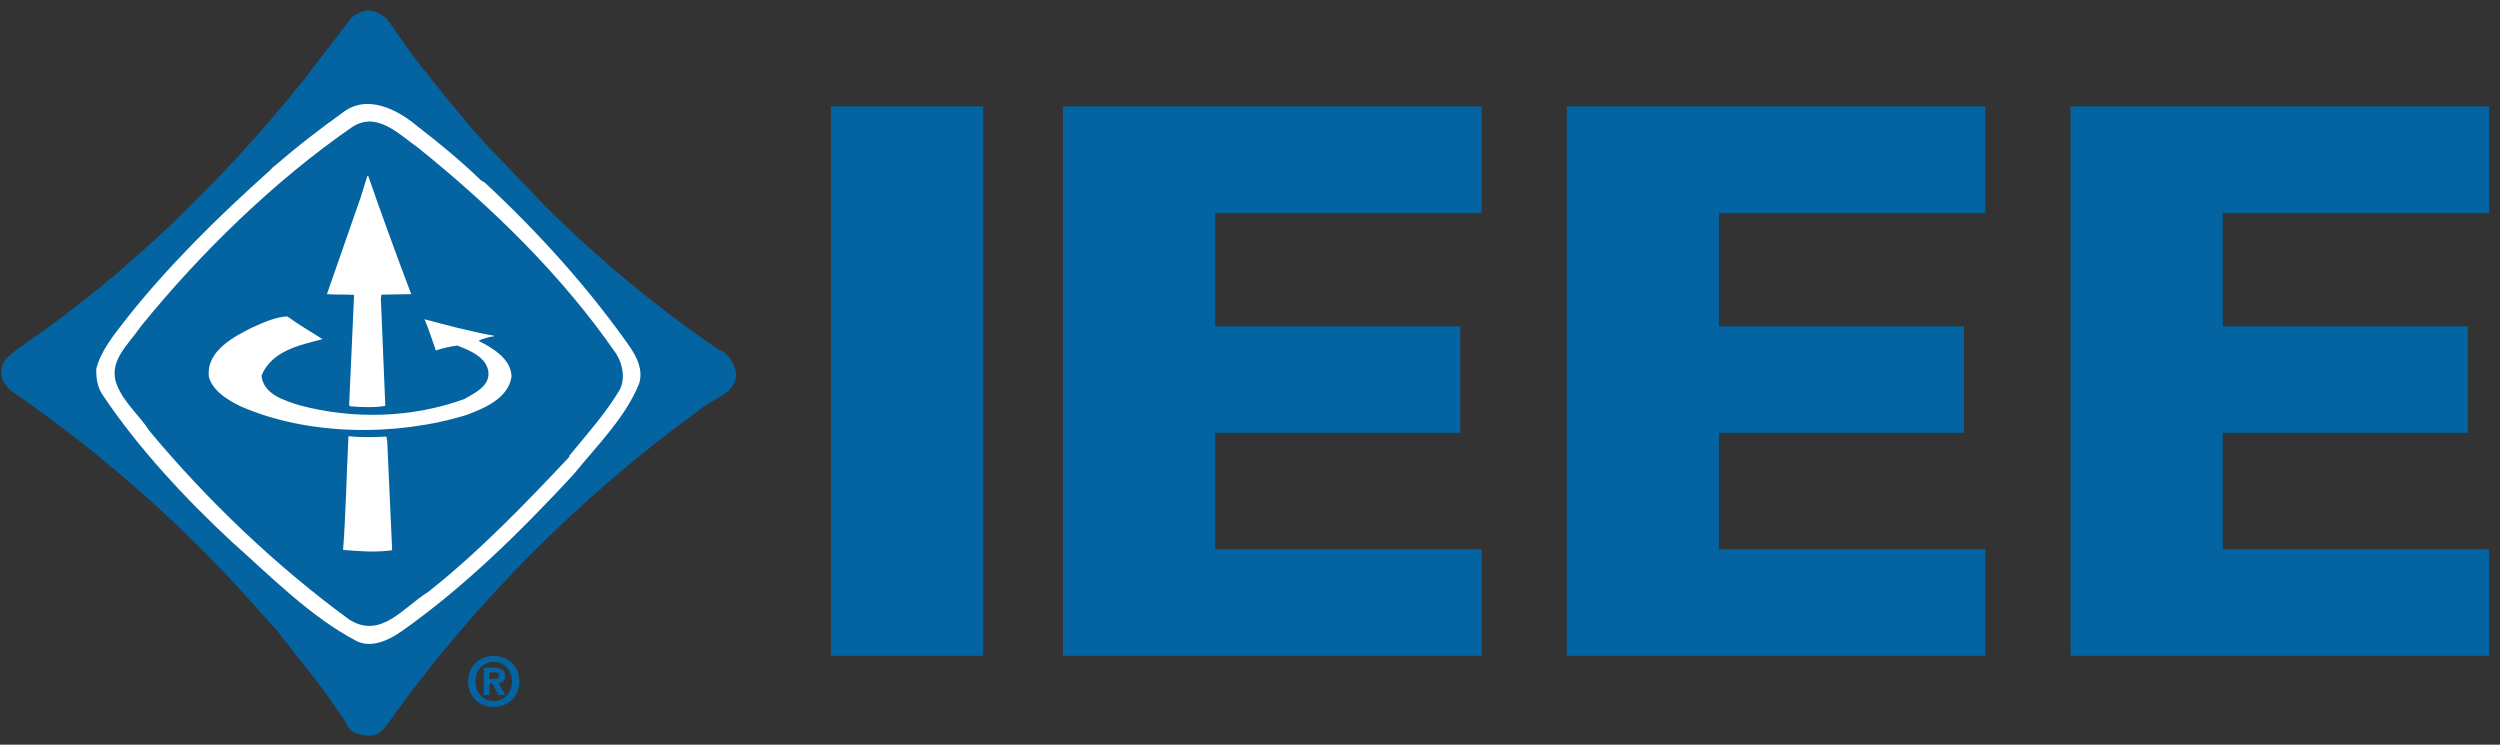 <?xml version="1.0" encoding="UTF-8"?>
<svg width="188px" height="56px" viewBox="0 0 188 56" version="1.1" xmlns="http://www.w3.org/2000/svg" xmlns:xlink="http://www.w3.org/1999/xlink">
    <rect x="0" y="0" width="188" height="56" fill="#333333" stroke="none"/>
    <!-- Generator: Sketch 43.2 (39069) - http://www.bohemiancoding.com/sketch -->
    <title>Group</title>
    <desc>Created with Sketch.</desc>
    <defs></defs>
    <g id="Page-1" stroke="none" stroke-width="1" fill="none" fill-rule="evenodd">
        <g id="Group">
            <polygon id="Fill-2" fill="#0463A1" points="62.484 49.318 73.929 49.318 73.929 8 62.484 8"></polygon>
            <polyline id="Fill-3" fill="#0463A1" points="79.936 49.318 79.936 8 111.414 8 111.414 16.012 91.382 16.012 91.382 24.538 109.809 24.538 109.809 32.55 91.382 32.55 91.382 41.306 111.414 41.306 111.414 49.318 79.936 49.318"></polyline>
            <polyline id="Fill-4" fill="#0463A1" points="117.821 49.318 117.821 8 149.296 8 149.296 16.012 129.266 16.012 129.266 24.538 147.694 24.538 147.694 32.55 129.266 32.55 129.266 41.306 149.296 41.306 149.296 49.318 117.821 49.318"></polyline>
            <polyline id="Fill-5" fill="#0463A1" points="155.706 49.318 155.706 8 187.181 8 187.181 16.012 167.151 16.012 167.151 24.538 185.579 24.538 185.579 32.55 167.151 32.55 167.151 41.306 187.181 41.306 187.181 49.318 155.706 49.318"></polyline>
            <path d="M31.125,4.293 C32.824,6.447 34.612,8.704 36.449,10.746 L40.988,15.487 C45.096,19.57 49.458,23.171 54.135,26.354 L54.288,26.378 C54.884,26.759 55.291,27.444 55.352,28.141 C55.328,29.649 53.592,29.953 52.678,30.765 C43.588,37.357 35.448,45.522 29.032,54.612 L28.515,55.131 C27.993,55.45 27.322,55.323 26.776,55.131 C26.079,54.904 26.004,54.143 25.559,53.674 C24.139,51.469 22.325,49.402 20.78,47.348 C19.867,46.421 19.106,45.447 18.168,44.458 C12.894,38.676 6.959,33.604 0.761,29.332 C0.317,28.888 -0.051,28.304 0.152,27.595 C0.343,26.81 1.254,26.341 1.864,25.859 C9.61,20.546 16.71,13.612 22.706,6.182 L26.448,1.313 C26.941,0.934 27.602,0.617 28.208,0.883 C28.488,0.958 28.805,1.212 29.058,1.363 L31.125,4.293" id="Fill-6" fill="#0463A1"></path>
            <path d="M25.775,8.464 C24.025,9.719 22.365,11 20.69,12.446 C20.551,12.534 20.386,12.723 20.298,12.814 C16.406,16.287 12.552,20.09 9.407,24.096 C8.52,25.249 7.583,26.378 7.239,27.748 C7.226,28.483 7.341,29.167 7.734,29.724 C10.396,33.692 13.922,37.485 17.432,40.743 C20.463,43.443 23.379,46.411 26.84,48.222 C27.98,48.755 29.261,48.134 30.212,47.463 C34.916,44.152 39.113,40.007 43.092,35.722 C44.93,33.466 47.037,31.399 48.076,28.813 C48.355,27.785 47.911,26.911 47.404,26.136 C44.298,21.699 40.519,17.503 36.449,13.724 L36.183,13.573 C34.713,12.153 33.04,10.76 31.429,9.529 C29.895,8.224 27.602,7.044 25.775,8.464" id="Fill-7" fill="#FFFFFF"></path>
            <path d="M26.448,9.579 C20.653,13.586 15.075,19.011 10.587,24.551 C9.674,25.897 8.076,27.178 8.799,28.965 C9.319,30.283 10.486,31.234 11.234,32.4 C15.632,37.688 20.831,42.618 26.256,46.587 C28.64,48.108 30.339,45.649 32.191,44.52 C35.981,41.528 39.494,37.89 42.815,34.353 L42.815,34.265 C44.145,32.654 45.553,31.069 46.592,29.332 C47.05,28.483 46.821,27.316 46.313,26.568 C42.294,20.748 37.02,15.602 31.429,11.101 C29.983,10.086 28.31,8.312 26.448,9.579" id="Fill-8" fill="#0463A1"></path>
            <path d="M27.626,13.231 L27.119,14.854 L24.584,22.119 C25.217,22.181 26.004,22.119 26.624,22.181 L26.624,22.245 L26.256,30.459 L26.321,30.55 C27.132,30.625 28.145,30.664 28.97,30.523 L28.97,30.397 L28.64,22.423 L28.691,22.157 L30.923,22.119 C29.807,19.177 28.728,16.209 27.689,13.231 L27.626,13.231" id="Fill-9" fill="#FFFFFF"></path>
            <path d="M18.993,24.616 C17.571,25.326 15.48,26.405 15.709,28.355 C16.013,29.421 17.166,30.105 18.08,30.55 C23.124,32.769 29.82,32.845 35.144,31.184 C36.463,30.677 38.226,29.942 38.466,28.331 C38.453,26.999 37.046,26.163 36.031,25.656 L36.031,25.593 C36.386,25.454 36.793,25.326 37.161,25.287 L37.161,25.249 C35.373,24.932 33.648,24.463 31.924,24.008 C32.254,24.767 32.494,25.567 32.774,26.354 C33.294,26.187 33.826,26.061 34.383,25.984 C35.296,26.341 36.602,26.847 36.729,27.987 C36.831,29.053 35.664,29.572 34.929,30.004 C31.024,31.423 26.624,31.564 22.555,30.486 C21.427,30.131 19.803,29.674 19.665,28.243 C20.463,26.354 22.53,25.96 24.254,25.505 C23.366,24.932 22.466,24.426 21.604,23.792 C20.679,23.843 19.829,24.248 18.993,24.616" id="Fill-10" fill="#FFFFFF"></path>
            <path d="M26.206,32.806 C26.054,35.722 26.017,38.423 25.801,41.352 C26.954,41.453 28.26,41.555 29.49,41.377 L29.122,33.224 L29.058,32.832 C28.121,32.869 27.234,32.907 26.206,32.806" id="Fill-11" fill="#FFFFFF"></path>
            <path d="M36.811,51.057 L36.811,50.56 L37.121,50.56 C37.288,50.56 37.517,50.575 37.517,50.786 C37.517,51.015 37.4,51.057 37.203,51.057 L36.811,51.057 Z M36.811,51.407 L37.02,51.407 L37.495,52.274 L38.019,52.274 L37.491,51.372 C37.766,51.35 37.988,51.213 37.988,50.832 C37.988,50.361 37.674,50.21 37.141,50.21 L36.37,50.21 L36.37,52.274 L36.811,52.274 L36.811,51.407 Z M39.054,51.244 C39.054,50.031 38.144,49.325 37.13,49.325 C36.111,49.325 35.202,50.031 35.202,51.244 C35.202,52.457 36.111,53.163 37.13,53.163 C38.144,53.163 39.054,52.457 39.054,51.244 Z M38.501,51.244 C38.501,52.126 37.871,52.721 37.13,52.721 L37.13,52.717 C36.37,52.721 35.756,52.126 35.756,51.244 C35.756,50.361 36.37,49.774 37.13,49.774 C37.871,49.774 38.501,50.361 38.501,51.244 L38.501,51.244 Z" id="Fill-12" fill="#0463A1"></path>
        </g>
    </g>
</svg>